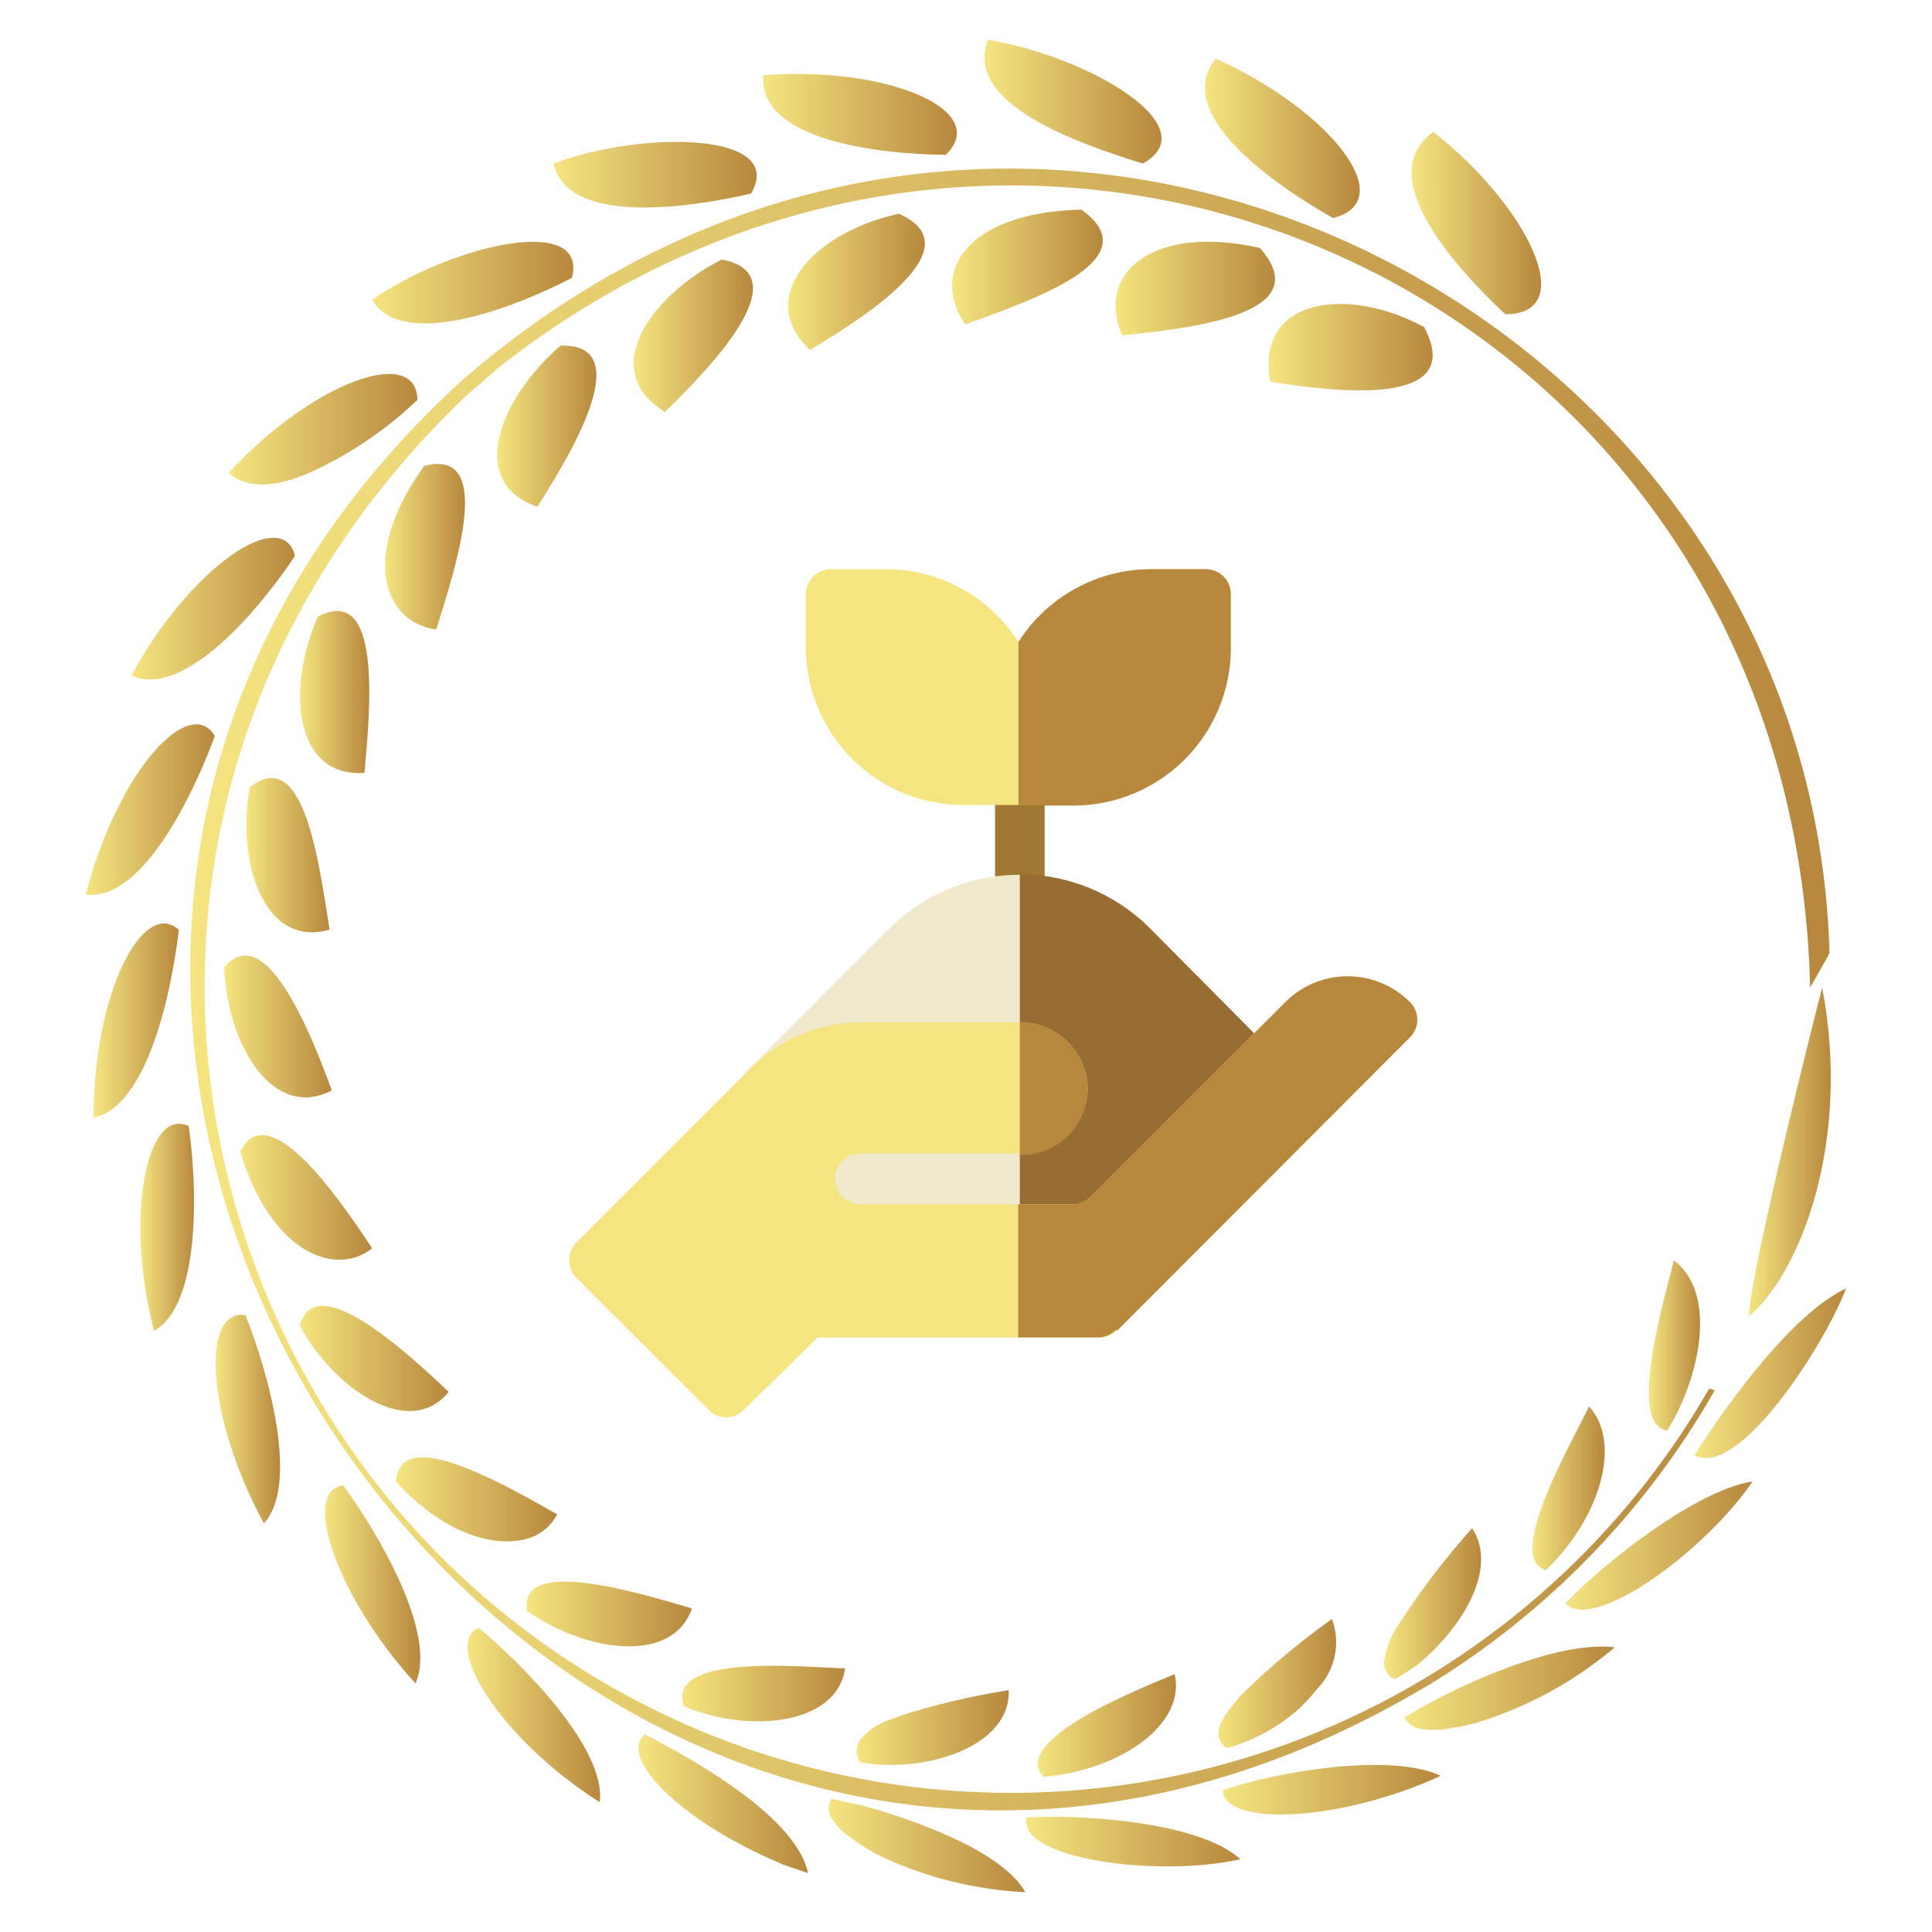 <svg id="Layer_1" data-name="Layer 1" xmlns="http://www.w3.org/2000/svg" xmlns:xlink="http://www.w3.org/1999/xlink" viewBox="0 0 70.87 70.87"><defs><style>.cls-1{fill:#a17734;}.cls-2{fill:#f1e9cb;}.cls-3{fill:#986d34;}.cls-4{fill:#f5e581;}.cls-5{fill:#b7873d;}.cls-6{fill:url(#linear-gradient);}.cls-7{fill:url(#linear-gradient-2);}.cls-8{fill:url(#linear-gradient-3);}.cls-9{fill:url(#linear-gradient-4);}.cls-10{fill:url(#linear-gradient-5);}.cls-11{fill:url(#linear-gradient-6);}.cls-12{fill:url(#linear-gradient-7);}.cls-13{fill:url(#linear-gradient-8);}.cls-14{fill:url(#linear-gradient-9);}.cls-15{fill:url(#linear-gradient-10);}.cls-16{fill:url(#linear-gradient-11);}.cls-17{fill:url(#linear-gradient-12);}.cls-18{fill:url(#linear-gradient-13);}.cls-19{fill:url(#linear-gradient-14);}.cls-20{fill:url(#linear-gradient-15);}.cls-21{fill:url(#linear-gradient-16);}.cls-22{fill:url(#linear-gradient-17);}.cls-23{fill:url(#linear-gradient-18);}.cls-24{fill:url(#linear-gradient-19);}.cls-25{fill:url(#linear-gradient-20);}.cls-26{fill:url(#linear-gradient-21);}.cls-27{fill:url(#linear-gradient-22);}.cls-28{fill:url(#linear-gradient-23);}.cls-29{fill:url(#linear-gradient-24);}.cls-30{fill:url(#linear-gradient-25);}.cls-31{fill:url(#linear-gradient-26);}.cls-32{fill:url(#linear-gradient-27);}.cls-33{fill:url(#linear-gradient-28);}.cls-34{fill:url(#linear-gradient-29);}.cls-35{fill:url(#linear-gradient-30);}.cls-36{fill:url(#linear-gradient-31);}.cls-37{fill:url(#linear-gradient-32);}.cls-38{fill:url(#linear-gradient-33);}.cls-39{fill:url(#linear-gradient-34);}.cls-40{fill:url(#linear-gradient-35);}.cls-41{fill:url(#linear-gradient-36);}.cls-42{fill:url(#linear-gradient-37);}.cls-43{fill:url(#linear-gradient-38);}.cls-44{fill:url(#linear-gradient-39);}.cls-45{fill:url(#linear-gradient-40);}.cls-46{fill:url(#linear-gradient-41);}.cls-47{fill:url(#linear-gradient-42);}.cls-48{fill:url(#linear-gradient-43);}.cls-49{fill:url(#linear-gradient-44);}</style><linearGradient id="linear-gradient" x1="6.94" y1="36.29" x2="67.11" y2="36.29" gradientUnits="userSpaceOnUse"><stop offset="0" stop-color="#f5e581"/><stop offset="1" stop-color="#b7873d"/></linearGradient><linearGradient id="linear-gradient-2" x1="51.78" y1="8.18" x2="56.52" y2="8.18" xlink:href="#linear-gradient"/><linearGradient id="linear-gradient-3" x1="44.2" y1="5.05" x2="49.88" y2="5.05" xlink:href="#linear-gradient"/><linearGradient id="linear-gradient-4" x1="36.11" y1="3.71" x2="42.6" y2="3.71" xlink:href="#linear-gradient"/><linearGradient id="linear-gradient-5" x1="27.98" y1="4.2" x2="35.08" y2="4.2" xlink:href="#linear-gradient"/><linearGradient id="linear-gradient-6" x1="20.3" y1="6.41" x2="27.76" y2="6.41" xlink:href="#linear-gradient"/><linearGradient id="linear-gradient-7" x1="13.65" y1="10.35" x2="21.03" y2="10.35" xlink:href="#linear-gradient"/><linearGradient id="linear-gradient-8" x1="8.39" y1="15.75" x2="15.31" y2="15.75" xlink:href="#linear-gradient"/><linearGradient id="linear-gradient-9" x1="4.82" y1="22.32" x2="10.86" y2="22.32" xlink:href="#linear-gradient"/><linearGradient id="linear-gradient-10" x1="3.14" y1="29.69" x2="7.88" y2="29.69" xlink:href="#linear-gradient"/><linearGradient id="linear-gradient-11" x1="3.43" y1="37.42" x2="6.56" y2="37.42" xlink:href="#linear-gradient"/><linearGradient id="linear-gradient-12" x1="5.15" y1="45.02" x2="7.11" y2="45.02" xlink:href="#linear-gradient"/><linearGradient id="linear-gradient-13" x1="7.91" y1="52.05" x2="10.27" y2="52.05" xlink:href="#linear-gradient"/><linearGradient id="linear-gradient-14" x1="11.92" y1="58.12" x2="15.42" y2="58.12" xlink:href="#linear-gradient"/><linearGradient id="linear-gradient-15" x1="17.17" y1="62.91" x2="22.03" y2="62.91" xlink:href="#linear-gradient"/><linearGradient id="linear-gradient-16" x1="23.42" y1="66.17" x2="29.64" y2="66.17" xlink:href="#linear-gradient"/><linearGradient id="linear-gradient-17" x1="30.38" y1="67.7" x2="37.61" y2="67.7" xlink:href="#linear-gradient"/><linearGradient id="linear-gradient-18" x1="37.64" y1="67.56" x2="45.5" y2="67.56" xlink:href="#linear-gradient"/><linearGradient id="linear-gradient-19" x1="44.81" y1="65.66" x2="52.85" y2="65.66" xlink:href="#linear-gradient"/><linearGradient id="linear-gradient-20" x1="51.52" y1="61.93" x2="59.23" y2="61.93" xlink:href="#linear-gradient"/><linearGradient id="linear-gradient-21" x1="57.42" y1="56.69" x2="64.29" y2="56.69" xlink:href="#linear-gradient"/><linearGradient id="linear-gradient-22" x1="62.15" y1="50.37" x2="67.72" y2="50.37" xlink:href="#linear-gradient"/><linearGradient id="linear-gradient-23" x1="46.54" y1="12.75" x2="52.56" y2="12.75" gradientUnits="userSpaceOnUse"><stop offset="0" stop-color="#f5e580"/><stop offset="1" stop-color="#b7873d"/></linearGradient><linearGradient id="linear-gradient-24" x1="40.93" y1="10.59" x2="46.77" y2="10.59" xlink:href="#linear-gradient-23"/><linearGradient id="linear-gradient-25" x1="34.93" y1="9.79" x2="40.45" y2="9.79" xlink:href="#linear-gradient-23"/><linearGradient id="linear-gradient-26" x1="28.91" y1="10.33" x2="33.93" y2="10.33" xlink:href="#linear-gradient-23"/><linearGradient id="linear-gradient-27" x1="23.24" y1="12.32" x2="27.62" y2="12.32" xlink:href="#linear-gradient-23"/><linearGradient id="linear-gradient-28" x1="18.24" y1="15.64" x2="21.88" y2="15.64" xlink:href="#linear-gradient-23"/><linearGradient id="linear-gradient-29" x1="14.1" y1="20.07" x2="17.05" y2="20.07" xlink:href="#linear-gradient-23"/><linearGradient id="linear-gradient-30" x1="11" y1="25.39" x2="13.54" y2="25.39" xlink:href="#linear-gradient-23"/><linearGradient id="linear-gradient-31" x1="9.04" y1="31.37" x2="12.09" y2="31.37" xlink:href="#linear-gradient-23"/><linearGradient id="linear-gradient-32" x1="8.22" y1="37.68" x2="12.17" y2="37.68" xlink:href="#linear-gradient-23"/><linearGradient id="linear-gradient-33" x1="8.81" y1="43.93" x2="13.65" y2="43.93" xlink:href="#linear-gradient-23"/><linearGradient id="linear-gradient-34" x1="10.95" y1="49.83" x2="16.46" y2="49.83" xlink:href="#linear-gradient-23"/><linearGradient id="linear-gradient-35" x1="14.53" y1="55" x2="20.44" y2="55" xlink:href="#linear-gradient-23"/><linearGradient id="linear-gradient-36" x1="19.32" y1="59.2" x2="25.38" y2="59.2" xlink:href="#linear-gradient-23"/><linearGradient id="linear-gradient-37" x1="25.04" y1="62.12" x2="31.01" y2="62.12" xlink:href="#linear-gradient-23"/><linearGradient id="linear-gradient-38" x1="31.38" y1="63.39" x2="37.02" y2="63.39" xlink:href="#linear-gradient-23"/><linearGradient id="linear-gradient-39" x1="38.07" y1="63.3" x2="43.14" y2="63.3" xlink:href="#linear-gradient-23"/><linearGradient id="linear-gradient-40" x1="44.64" y1="61.76" x2="49.01" y2="61.76" xlink:href="#linear-gradient-23"/><linearGradient id="linear-gradient-41" x1="50.8" y1="58.81" x2="54.34" y2="58.81" xlink:href="#linear-gradient-23"/><linearGradient id="linear-gradient-42" x1="56.21" y1="54.6" x2="58.86" y2="54.6" xlink:href="#linear-gradient-23"/><linearGradient id="linear-gradient-43" x1="60.49" y1="49.35" x2="62.36" y2="49.35" xlink:href="#linear-gradient-23"/><linearGradient id="linear-gradient-44" x1="64.15" y1="42.26" x2="67.15" y2="42.26" xlink:href="#linear-gradient"/></defs><title>badge</title><path class="cls-1" d="M37.41,33.93A.91.91,0,0,1,36.5,33v-4.4a.91.91,0,0,1,1.82,0V33A.91.91,0,0,1,37.41,33.93Z"/><path class="cls-2" d="M46,40.48a1.83,1.83,0,0,0,0-2.58L42.2,34.07a6.78,6.78,0,0,0-9.58,0l-5.1,5.1A4,4,0,0,0,30.35,46h9.77a.87.87,0,0,0,.64-.27Z"/><path class="cls-3" d="M40.76,45.73,46,40.48a1.83,1.83,0,0,0,0-2.58L42.2,34.07a6.76,6.76,0,0,0-4.79-2V46h2.71A.87.87,0,0,0,40.76,45.73Z"/><path class="cls-4" d="M44.24,20.88h-2a5.77,5.77,0,0,0-4.88,2.67,5.77,5.77,0,0,0-4.88-2.67h-2a.92.92,0,0,0-.92.91v1.95a5.79,5.79,0,0,0,5.8,5.79h3.9a5.78,5.78,0,0,0,5.79-5.79V21.79A.91.91,0,0,0,44.24,20.88Z"/><path class="cls-4" d="M51.72,36.76a3.23,3.23,0,0,0-4.57,0L40,43.91a.93.93,0,0,1-.65.27H31.58a.93.93,0,0,1-.94-.87.91.91,0,0,1,.91-1h5.91A2.44,2.44,0,0,0,39.9,40a2.49,2.49,0,0,0-2.49-2.5H31.62a5.79,5.79,0,0,0-4.1,1.7l-6.38,6.38a.92.92,0,0,0,0,1.29L26,51.72a.89.89,0,0,0,1.28,0L30,49.06H40.34a.91.91,0,0,0,.64-.27L51.72,38.05a.91.91,0,0,0,0-1.29Z"/><path class="cls-5" d="M45.15,23.74V21.79a.91.91,0,0,0-.91-.91h-2a5.77,5.77,0,0,0-4.88,2.67v6h2A5.78,5.78,0,0,0,45.15,23.74Z"/><path class="cls-5" d="M41,48.79,51.72,38.05a.91.91,0,0,0,0-1.29,3.23,3.23,0,0,0-4.57,0L40,43.91a.93.93,0,0,1-.65.27h-2v4.88h2.93a.91.91,0,0,0,.64-.27Z"/><path class="cls-5" d="M37.46,42.37A2.44,2.44,0,0,0,39.9,40a2.49,2.49,0,0,0-2.49-2.5v4.9Z"/><path class="cls-6" d="M62.7,50.93a29.55,29.55,0,0,1-46.28,6.42c-11-10.79-13-29.81.74-42.89.25-.21.5-.42.74-.64l.37-.32C37.78-1.87,65.78,10.68,66.4,36.22c.44-.76.28-.49.71-1.25C66.46,11.06,37.3-3.67,17,13.91c-.12.1-.24.22-.36.33l-.36.34c-25,24,5,65.3,35.66,47.5l.52-.3A30.24,30.24,0,0,0,62.9,51Z"/><path class="cls-7" d="M52.58,4.84C56,7.53,58,11.51,55.22,11.53,53.24,9.68,50.37,6.4,52.58,4.84Z"/><path class="cls-8" d="M44.59,2.15C48.72,4,51.43,7.34,48.9,8,46.65,6.72,43,4.17,44.59,2.15Z"/><path class="cls-9" d="M36.24,1.46C40,2.09,44.31,4.67,41.92,6,39.52,5.25,35.33,3.81,36.24,1.46Z"/><path class="cls-10" d="M28,2.76c4.54-.35,8.39,1.29,6.69,2.92C32.26,5.66,27.8,5.15,28,2.76Z"/><path class="cls-11" d="M20.3,6c3.25-1.22,8.58-1.17,7.25,1.1C25.26,7.63,20.83,8.28,20.3,6Z"/><path class="cls-12" d="M13.65,11c2.86-2,7.94-3.19,7.33-.81C19,11.23,14.78,12.9,13.65,11Z"/><path class="cls-13" d="M8.39,17.34c3.11-3.35,6.9-4.69,6.92-2.67a14.28,14.28,0,0,1-3.91,2.65C10.43,17.75,9.18,18.06,8.39,17.34Z"/><path class="cls-14" d="M4.82,24.78c2.12-3.93,5.53-6.28,6-4.39C9.64,22.18,6.8,25.67,4.82,24.78Z"/><path class="cls-15" d="M3.14,32.82C4.38,28.12,7,25.48,7.88,27,7.84,27.09,5.73,33.11,3.14,32.82Z"/><path class="cls-16" d="M3.43,41c0-4.65,1.85-8.07,3.13-6.89C6.32,36.16,5.47,40.57,3.43,41Z"/><path class="cls-17" d="M5.65,48.82c-1.11-4.27-.24-8.25,1.27-7.51C7.22,43.33,7.41,47.83,5.65,48.82Z"/><path class="cls-18" d="M9.68,55.88C7.57,52,7.35,48,9,48.24,9.82,50.27,11,54.45,9.68,55.88Z"/><path class="cls-19" d="M15.24,61.75c-2.89-3.16-4.22-7.08-2.65-7.26C13.85,56.2,16.06,59.94,15.24,61.75Z"/><path class="cls-20" d="M22,66.11c-3.71-2.36-5.78-5.82-4.44-6.4C19.11,61,22.25,64.13,22,66.11Z"/><path class="cls-21" d="M29.64,68.71l-.73-.25-.18-.06-.18-.08c-3.58-1.53-5.89-3.84-4.9-4.7C24.59,64.12,29.16,66.42,29.64,68.71Z"/><path class="cls-22" d="M37.61,69.41a14.23,14.23,0,0,1-5-1.18l-.31-.15L32.13,68,32,67.93a8.27,8.27,0,0,1-.93-.62,2,2,0,0,1-.5-.52.69.69,0,0,1-.07-.81l.51.12.53.11.52.14C33.68,66.83,36.77,67.92,37.61,69.41Z"/><path class="cls-23" d="M45.5,68.2c-3,.68-8.2,0-7.84-1.53C39.71,66.55,44,66.83,45.5,68.2Z"/><path class="cls-24" d="M52.85,65.14c-3.59,1.66-7.92,1.9-8,.53C46.76,65,51,64.27,52.85,65.14Z"/><path class="cls-25" d="M59.23,60.43a14.31,14.31,0,0,1-5.09,2.77l-.61.15c-.19,0-.36.06-.52.08a3.27,3.27,0,0,1-.77,0,.81.81,0,0,1-.72-.43C53.32,61.88,57.12,60.15,59.23,60.43Z"/><path class="cls-26" d="M64.29,54.34c-1.78,2.61-5.89,5.57-6.87,4.47C58.9,57.28,62.21,54.67,64.29,54.34Z"/><path class="cls-27" d="M67.72,47.26c-.79,2.07-3.94,7-5.57,6.12C63.35,51.51,65.72,48.2,67.72,47.26Z"/><path class="cls-28" d="M46.59,14c-.54-3.11,2.88-3.51,5.65-2C53.71,14.77,49.68,14.5,46.59,14Z"/><path class="cls-29" d="M41.16,12.3c-1-2.32,1.19-4.09,5.06-3.2C48.25,11.41,44.23,12,41.16,12.3Z"/><path class="cls-30" d="M35.41,11.9c-1.31-1.87,0-4.11,4.26-4.21C42.19,9.5,38.05,10.94,35.41,11.9Z"/><path class="cls-31" d="M29.71,12.84c-2-1.86,0-4.28,3.26-5C35.61,9,32.2,11.35,29.71,12.84Z"/><path class="cls-32" d="M24.39,15.11c-2.49-1.52-.52-4.28,2.09-5.59C29.23,10.05,26.39,13.17,24.39,15.11Z"/><path class="cls-33" d="M19.71,18.59c-2.63-.91-1.36-4,.85-5.91C23.28,12.59,21.17,16.31,19.71,18.59Z"/><path class="cls-34" d="M16,23.09c-1.93-.26-2.82-2.7-.44-6C18.11,16.42,16.8,20.57,16,23.09Z"/><path class="cls-35" d="M13.37,28.35c-2.58.19-2.88-3.11-1.71-5.73C14,21.4,13.59,25.9,13.37,28.35Z"/><path class="cls-36" d="M12.09,34.1c-2.48.72-3.43-2.66-2.92-5.23C11.16,27.32,11.69,31.62,12.09,34.1Z"/><path class="cls-37" d="M12.17,40c-2.12,1.1-3.82-1.58-3.95-4.51C9.71,33.7,11.38,37.82,12.17,40Z"/><path class="cls-38" d="M13.65,45.79c-1.36,1.08-3.73.14-4.84-3.55C9.83,40.2,12.37,43.85,13.65,45.79Z"/><path class="cls-39" d="M16.46,51.06C15,52.85,12.21,50.9,11,48.63,11.54,46.54,14.78,49.46,16.46,51.06Z"/><path class="cls-40" d="M20.44,55.55a1.85,1.85,0,0,1-.82.79,2.12,2.12,0,0,1-.67.18c-1.63.18-3.3-.92-4.42-2.17C14.66,52.23,18.43,54.42,20.44,55.55Z"/><path class="cls-41" d="M25.38,59c-.67,2-3.77,1.68-6.05.09C19,57.06,23.42,58.43,25.38,59Z"/><path class="cls-42" d="M31,61.2c-.29,2.06-3.5,2.41-5.91,1.39C24.39,60.61,29.59,61.17,31,61.2Z"/><path class="cls-43" d="M37,62c.08,1.79-2.28,2.78-4.45,2.74-.35,0-.69-.05-1-.1a.73.73,0,0,1,0-.82,2.46,2.46,0,0,1,1.16-.76l.24-.09.25-.09A27.53,27.53,0,0,1,37,62Z"/><path class="cls-44" d="M43.09,61.41c.42,1.85-2,3.53-4.82,3.77C37.09,63.86,41.44,62.09,43.09,61.41Z"/><path class="cls-45" d="M48.86,59.39A2.46,2.46,0,0,1,48.27,62a5.55,5.55,0,0,1-.7.75A6.75,6.75,0,0,1,45,64.13c-.72-.54,0-1.31.48-1.9A26.55,26.55,0,0,1,48.86,59.39Z"/><path class="cls-46" d="M54,56.06c1,1.52-.45,3.74-2,5-.27.19-.55.37-.83.54a.66.66,0,0,1-.4-.64,3,3,0,0,1,.51-1.33A27.93,27.93,0,0,1,54,56.06Z"/><path class="cls-47" d="M58.29,51.59c1.18,1.28.49,4-1.58,6C55.18,57.18,57.61,53,58.29,51.59Z"/><path class="cls-48" d="M61.4,46.23c1.66,1.26.9,4.42-.24,6.24C59.63,52.29,61.14,47.35,61.4,46.23Z"/><path class="cls-49" d="M66.84,36.22c1.08,5.64-.79,10.46-2.69,12.07C64.22,46.5,66.81,36.33,66.84,36.22Z"/></svg>